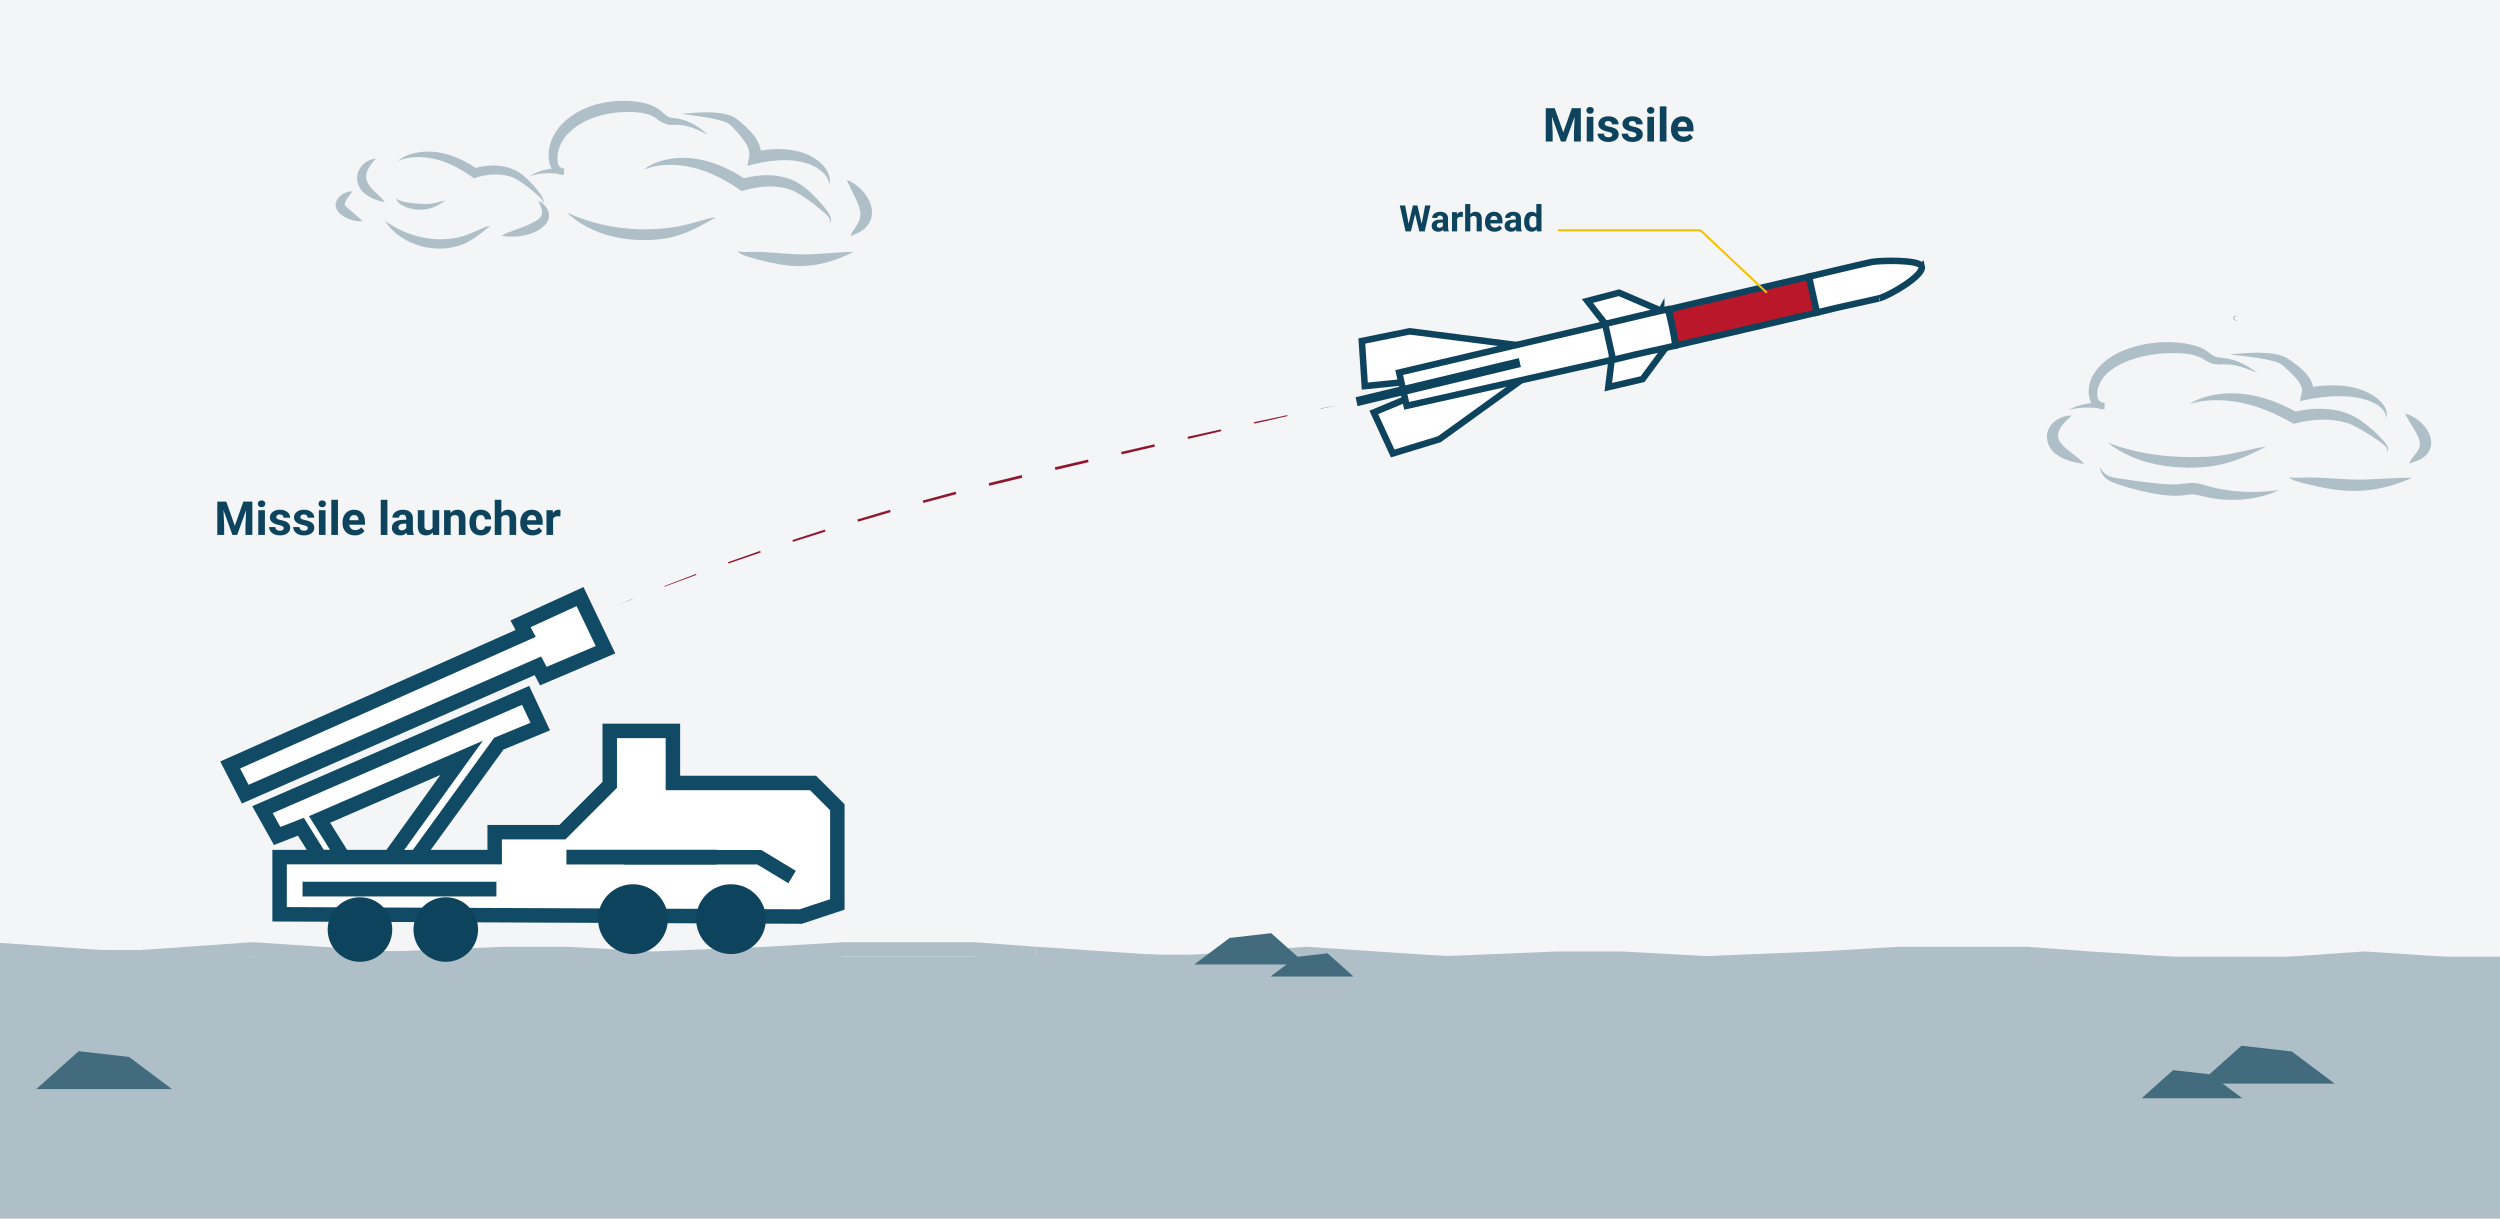 <?xml version="1.0" encoding="UTF-8"?>
<svg id="Ebene_4" data-name="Ebene 4" xmlns="http://www.w3.org/2000/svg" viewBox="0 0 1920 935.867">
  <defs>
    <style>
      .cls-1, .cls-2, .cls-3 {
        fill: none;
      }

      .cls-4 {
        fill: #bb172b;
      }

      .cls-4, .cls-2, .cls-5, .cls-6, .cls-7, .cls-8, .cls-9, .cls-3 {
        stroke-miterlimit: 10;
      }

      .cls-4, .cls-6 {
        stroke-width: 5px;
      }

      .cls-4, .cls-6, .cls-8 {
        stroke: #0d435c;
      }

      .cls-2, .cls-7 {
        stroke: #114a64;
      }

      .cls-2, .cls-7, .cls-9 {
        stroke-width: 11.11px;
      }

      .cls-10 {
        fill: #90172f;
      }

      .cls-11 {
        fill: #0d435c;
      }

      .cls-5, .cls-12, .cls-9 {
        fill: #aebfc7;
      }

      .cls-5, .cls-9 {
        stroke: #aebfc7;
      }

      .cls-13, .cls-6, .cls-7, .cls-8 {
        fill: #fff;
      }

      .cls-14 {
        fill: #f3f5f7;
      }

      .cls-15 {
        fill: #426b7e;
      }

      .cls-8 {
        stroke-width: 4px;
      }

      .cls-3 {
        stroke: #f9c000;
        stroke-width: 1.593px;
      }
    </style>
  </defs>
  <rect class="cls-14" x="-10.011" y="-9.349" width="1938.563" height="961.304"/>
  <rect class="cls-5" x="-14.824" y="735.264" width="1949.647" height="216.361"/>
  <polyline class="cls-9" points="795.842 732.709 747.842 729.154 648.286 729.154 588.214 732.709 501.306 736.265 435.842 732.709 386.953 732.709 301.256 736.265 194.065 729.154 92.732 736.265 -7.712 729.154"/>
  <polyline class="cls-9" points="1604.934 736.265 1556.934 732.709 1457.378 732.709 1397.306 736.265 1310.398 739.821 1244.934 736.265 1196.045 736.265 1110.348 739.821 1003.157 732.709 901.824 739.821 795.842 732.709"/>
  <polyline class="cls-9" points="1923.031 743.376 1815.84 736.265 1714.507 743.376 1604.934 736.265"/>
  <polygon class="cls-7" points="403.688 534.035 414.898 557.997 383.094 571.123 319.932 658.24 297.956 660.565 354.563 582.013 245.412 629.34 263.485 658.24 245.605 658.24 231.075 634.915 212.889 642.027 201.56 621.808 403.688 534.035"/>
  <polygon class="cls-7" points="413.107 511.342 417.298 519.256 465.015 498.979 445.465 458.176 399.732 479.111 403.724 486.45 176.777 587.479 188.33 609.895 413.107 511.342"/>
  <path class="cls-7" d="M214.726,658.24v43.932s400.238,1.737,400.238,1.737l28.114-9.313v-74.625s-18.656-18.656-18.656-18.656h-107.627v-39.96s-48.511,0-48.511,0v41.407s-36.344,36.344-36.344,36.344h-52.024s0,19.135,0,19.135h-165.189ZM237.906,682.92v-.196h137.768v.196h-137.768ZM440.559,658.341v-.2h104.256v.2h-104.256Z"/>
  <polyline class="cls-2" points="478.878 658.341 583.134 658.341 608.338 673.576"/>
  <path class="cls-11" d="M534.612,705.912c0,14.777,12.027,26.798,26.804,26.798,14.777,0,26.798-12.021,26.798-26.798s-12.021-26.804-26.798-26.804-26.804,12.027-26.804,26.804Z"/>
  <path class="cls-11" d="M459.305,705.912c0,14.777,12.027,26.798,26.804,26.798s26.798-12.021,26.798-26.798-12.021-26.804-26.798-26.804-26.804,12.027-26.804,26.804Z"/>
  <path class="cls-11" d="M317.56,713.889c0,13.675,11.13,24.799,24.804,24.799s24.799-11.124,24.799-24.799-11.124-24.804-24.799-24.804-24.804,11.13-24.804,24.804Z"/>
  <path class="cls-11" d="M251.653,713.889c0,13.675,11.13,24.799,24.804,24.799,13.675,0,24.799-11.124,24.799-24.799s-11.124-24.804-24.799-24.804c-13.675,0-24.804,11.13-24.804,24.804Z"/>
  <path class="cls-6" d="M1165.003,265.034l-82.43-10.584-36.682,7.439,2.264,34.641,27.061-2.764s63.193-17.516,72.513-20.439c9.32-2.923,17.593-4.834,17.274-8.294Z"/>
  <path class="cls-6" d="M1172.807,288.74l-67.424,48.587-35.794,10.941-14.518-31.533,25.108-10.466s63.903-14.715,73.49-16.588c9.587-1.872,17.77-4.134,19.139-.941Z"/>
  <path class="cls-6" d="M1261.193,271.101l-6.989-27.168-179.645,42.175,5.761,25.562s172.821-38.574,180.873-40.569Z"/>
  <path class="cls-4" d="M1395.428,240.029l-6.132-27.574-107.562,25.098,5.61,27.682s101.907-23.633,108.084-25.205Z"/>
  <path class="cls-6" d="M1275.8,238.692l-32.391-13.897-24.282,6.37,14.693,18.787,14.503-.821s26.173-8.026,27.478-10.44Z"/>
  <path class="cls-6" d="M1284.466,260.048l-22.963,31.12-26.328,6.156,3.029-24.938,13.526-7.151s30.246-6.654,32.736-5.187Z"/>
  <path class="cls-6" d="M1475.909,204.686c-1.375-5.449-31.506-4.699-38.484-3.491-12.518,2.713-48.148,11.265-48.148,11.265l6.128,27.574c21.709-5.379,39.148-8.812,47.621-10.875.003.022.007.043.01.065-.01-.065-.116-.038-.01-.065,8.043-2.061,34.621-17.59,32.884-24.474Z"/>
  <polygon class="cls-8" points="1165.642 280.375 1044.124 309.498 1043.476 306.577 1164.994 277.454 1165.642 280.375"/>
  <path class="cls-6" d="M1280.852,237.519c-12.518,2.713-48.148,11.265-48.148,11.265l6.128,27.575c21.88-5.421,39.433-8.867,47.83-10.925-1.079-9.459-4.37-23.92-5.81-27.915Z"/>
  <g>
    <polygon class="cls-10" points="474.064 464.857 485.884 459.863 485.942 460.006 474.064 464.857"/>
    <polygon class="cls-10" points="510.144 450.112 534.561 440.758 534.832 441.497 510.312 450.552 510.144 450.112"/>
    <polygon class="cls-10" points="559.107 431.745 583.789 423.103 584.197 424.306 559.471 432.775 559.107 431.745"/>
    <polygon class="cls-10" points="608.573 414.76 633.455 406.71 633.941 408.261 609.022 416.137 608.573 414.76"/>
    <polygon class="cls-10" points="658.43 398.949 683.509 391.53 684.027 393.33 658.949 400.676 658.43 398.949"/>
    <polygon class="cls-10" points="708.675 384.41 733.923 377.587 734.429 379.512 709.188 386.272 708.675 384.41"/>
    <polygon class="cls-10" points="759.253 371.066 784.66 364.854 785.146 366.905 759.749 373.054 759.253 371.066"/>
    <polygon class="cls-10" points="810.111 358.863 835.578 352.948 836.04 354.927 810.595 360.927 810.111 358.863"/>
    <polygon class="cls-10" points="861.051 347.064 886.533 341.215 886.95 343.024 861.491 348.958 861.051 347.064"/>
    <polygon class="cls-10" points="912.038 335.46 937.563 329.797 937.871 331.162 912.408 337.083 912.038 335.46"/>
    <polygon class="cls-10" points="963.105 324.21 988.689 318.816 988.838 319.504 963.351 325.317 963.105 324.21"/>
    <path class="cls-10" d="M1014.328,313.66c4.202-.8,8.401-1.619,12.627-2.284-4.212.742-8.396,1.635-12.581,2.511l-.046-.227Z"/>
  </g>
  <line class="cls-3" x1="1305.952" y1="176.857" x2="1196.508" y2="176.857"/>
  <g>
    <rect class="cls-1" x="1074.559" y="156.701" width="149.906" height="34.899"/>
    <path class="cls-11" d="M1091.841,171.958l2.68-14.164h4.088l-4.416,19.906h-4.129l-3.24-13.316-3.24,13.316h-4.129l-4.416-19.906h4.088l2.693,14.137,3.281-14.137h3.473l3.268,14.164Z"/>
    <path class="cls-11" d="M1108.685,177.701c-.183-.355-.314-.798-.396-1.326-.957,1.066-2.201,1.6-3.732,1.6-1.449,0-2.65-.419-3.603-1.258-.953-.839-1.429-1.896-1.429-3.172,0-1.567.581-2.771,1.743-3.609s2.841-1.263,5.038-1.271h1.818v-.848c0-.684-.176-1.23-.526-1.641-.351-.41-.905-.615-1.661-.615-.666,0-1.188.159-1.565.479-.378.319-.567.757-.567,1.312h-3.951c0-.856.264-1.649.793-2.379.528-.729,1.276-1.301,2.242-1.716.966-.415,2.051-.622,3.254-.622,1.823,0,3.27.458,4.341,1.374,1.071.916,1.606,2.203,1.606,3.862v6.412c.009,1.403.205,2.466.588,3.186v.232h-3.992ZM1105.417,174.953c.583,0,1.121-.13,1.613-.39s.856-.608,1.094-1.046v-2.543h-1.477c-1.978,0-3.031.684-3.158,2.051l-.014.232c0,.492.173.897.52,1.217.346.319.82.479,1.422.479Z"/>
    <path class="cls-11" d="M1123.436,166.613c-.538-.073-1.012-.109-1.422-.109-1.495,0-2.475.506-2.939,1.518v9.68h-3.951v-14.793h3.732l.109,1.764c.793-1.358,1.891-2.037,3.295-2.037.438,0,.848.06,1.23.178l-.055,3.801Z"/>
    <path class="cls-11" d="M1129.192,164.521c1.048-1.258,2.365-1.887,3.951-1.887,3.208,0,4.835,1.864,4.881,5.592v9.475h-3.951v-9.387c0-.85-.183-1.478-.547-1.884-.365-.407-.971-.61-1.818-.61-1.158,0-1.996.447-2.516,1.343v10.538h-3.951v-21h3.951v7.82Z"/>
    <path class="cls-11" d="M1147.813,177.974c-2.169,0-3.936-.665-5.298-1.996-1.363-1.331-2.044-3.104-2.044-5.318v-.383c0-1.485.287-2.814.861-3.985s1.388-2.073,2.44-2.707,2.253-.95,3.603-.95c2.023,0,3.616.638,4.778,1.914s1.743,3.085,1.743,5.428v1.613h-9.42c.127.966.513,1.741,1.155,2.324s1.456.875,2.44.875c1.522,0,2.711-.552,3.568-1.654l1.941,2.174c-.593.839-1.395,1.492-2.406,1.962s-2.133.704-3.363.704ZM1147.362,165.82c-.784,0-1.42.266-1.907.797-.488.531-.8,1.291-.937,2.279h5.496v-.316c-.019-.878-.255-1.559-.711-2.039-.456-.48-1.103-.721-1.941-.721Z"/>
    <path class="cls-11" d="M1164.712,177.701c-.183-.355-.314-.798-.396-1.326-.957,1.066-2.201,1.6-3.732,1.6-1.449,0-2.65-.419-3.603-1.258-.953-.839-1.429-1.896-1.429-3.172,0-1.567.581-2.771,1.743-3.609s2.841-1.263,5.038-1.271h1.818v-.848c0-.684-.176-1.23-.526-1.641-.351-.41-.905-.615-1.661-.615-.666,0-1.188.159-1.565.479-.378.319-.567.757-.567,1.312h-3.951c0-.856.264-1.649.793-2.379.528-.729,1.276-1.301,2.242-1.716.966-.415,2.051-.622,3.254-.622,1.823,0,3.27.458,4.341,1.374,1.071.916,1.606,2.203,1.606,3.862v6.412c.009,1.403.205,2.466.588,3.186v.232h-3.992ZM1161.444,174.953c.583,0,1.121-.13,1.613-.39s.856-.608,1.094-1.046v-2.543h-1.477c-1.978,0-3.031.684-3.158,2.051l-.014.232c0,.492.173.897.52,1.217.346.319.82.479,1.422.479Z"/>
    <path class="cls-11" d="M1170.536,170.195c0-2.306.517-4.143,1.552-5.51,1.034-1.367,2.449-2.051,4.245-2.051,1.44,0,2.629.538,3.568,1.613v-7.547h3.965v21h-3.568l-.191-1.572c-.984,1.23-2.251,1.846-3.801,1.846-1.741,0-3.138-.686-4.19-2.058s-1.579-3.279-1.579-5.722ZM1174.487,170.476c0,1.392.241,2.458.725,3.2.483.741,1.185,1.112,2.105,1.112,1.221,0,2.083-.518,2.584-1.552v-5.865c-.492-1.034-1.345-1.552-2.557-1.552-1.905,0-2.857,1.552-2.857,4.656Z"/>
  </g>
  <line class="cls-3" x1="1356.907" y1="224.796" x2="1305.952" y2="176.857"/>
  <g>
    <rect class="cls-1" x="1184.867" y="81.699" width="149.906" height="34.899"/>
    <path class="cls-11" d="M1194.043,83.105l6.574,18.562,6.539-18.562h6.926v25.594h-5.291v-6.996l.527-12.076-6.908,19.072h-3.621l-6.891-19.055.527,12.059v6.996h-5.273v-25.594h6.891Z"/>
    <path class="cls-11" d="M1218.318,84.757c0-.762.255-1.389.765-1.881s1.204-.738,2.083-.738c.867,0,1.559.246,2.074.738s.773,1.119.773,1.881c0,.773-.261,1.406-.782,1.898s-1.21.738-2.065.738-1.544-.246-2.065-.738-.782-1.125-.782-1.898ZM1223.715,108.699h-5.098v-19.02h5.098v19.02Z"/>
    <path class="cls-11" d="M1238.199,103.443c0-.621-.308-1.11-.923-1.468s-1.603-.677-2.962-.958c-4.523-.949-6.785-2.871-6.785-5.766,0-1.688.7-3.097,2.101-4.228s3.231-1.696,5.493-1.696c2.414,0,4.345.568,5.792,1.705s2.171,2.613,2.171,4.43h-5.08c0-.727-.234-1.327-.703-1.802s-1.201-.712-2.197-.712c-.855,0-1.518.193-1.986.58s-.703.879-.703,1.477c0,.562.267,1.017.8,1.362s1.433.645,2.698.896,2.332.536,3.199.853c2.684.984,4.025,2.689,4.025,5.115,0,1.734-.744,3.138-2.232,4.21s-3.41,1.608-5.766,1.608c-1.594,0-3.009-.284-4.245-.853s-2.206-1.348-2.909-2.338-1.055-2.06-1.055-3.208h4.816c.047.902.381,1.594,1.002,2.074s1.453.721,2.496.721c.973,0,1.708-.185,2.206-.554s.747-.853.747-1.45Z"/>
    <path class="cls-11" d="M1256.709,103.443c0-.621-.308-1.11-.923-1.468s-1.603-.677-2.962-.958c-4.523-.949-6.785-2.871-6.785-5.766,0-1.688.7-3.097,2.101-4.228s3.231-1.696,5.493-1.696c2.414,0,4.345.568,5.792,1.705s2.171,2.613,2.171,4.43h-5.08c0-.727-.234-1.327-.703-1.802s-1.201-.712-2.197-.712c-.855,0-1.518.193-1.986.58s-.703.879-.703,1.477c0,.562.267,1.017.8,1.362s1.433.645,2.698.896,2.332.536,3.199.853c2.684.984,4.025,2.689,4.025,5.115,0,1.734-.744,3.138-2.232,4.21s-3.41,1.608-5.766,1.608c-1.594,0-3.009-.284-4.245-.853s-2.206-1.348-2.909-2.338-1.055-2.06-1.055-3.208h4.816c.047.902.381,1.594,1.002,2.074s1.453.721,2.496.721c.973,0,1.708-.185,2.206-.554s.747-.853.747-1.45Z"/>
    <path class="cls-11" d="M1264.883,84.757c0-.762.255-1.389.765-1.881s1.204-.738,2.083-.738c.867,0,1.559.246,2.074.738s.773,1.119.773,1.881c0,.773-.261,1.406-.782,1.898s-1.21.738-2.065.738-1.544-.246-2.065-.738-.782-1.125-.782-1.898ZM1270.279,108.699h-5.098v-19.02h5.098v19.02Z"/>
    <path class="cls-11" d="M1279.824,108.699h-5.098v-27h5.098v27Z"/>
    <path class="cls-11" d="M1292.762,109.05c-2.789,0-5.06-.855-6.812-2.566s-2.628-3.99-2.628-6.838v-.492c0-1.91.369-3.618,1.107-5.124s1.784-2.666,3.138-3.48,2.897-1.222,4.632-1.222c2.602,0,4.649.82,6.144,2.461s2.241,3.967,2.241,6.979v2.074h-12.111c.164,1.242.659,2.238,1.485,2.988s1.872,1.125,3.138,1.125c1.957,0,3.486-.709,4.588-2.127l2.496,2.795c-.762,1.078-1.793,1.919-3.094,2.522s-2.742.905-4.324.905ZM1292.182,93.423c-1.008,0-1.825.342-2.452,1.024s-1.028,1.659-1.204,2.931h7.066v-.406c-.023-1.13-.328-2.004-.914-2.622s-1.418-.927-2.496-.927Z"/>
  </g>
  <g>
    <rect class="cls-1" x="164.596" y="383.847" width="342.282" height="71.708"/>
    <path class="cls-11" d="M173.772,385.253l6.574,18.562,6.539-18.562h6.926v25.594h-5.291v-6.996l.527-12.076-6.908,19.072h-3.621l-6.891-19.055.527,12.059v6.996h-5.273v-25.594h6.891Z"/>
    <path class="cls-11" d="M198.048,386.906c0-.762.255-1.389.765-1.881s1.204-.738,2.083-.738c.867,0,1.559.246,2.074.738s.773,1.119.773,1.881c0,.773-.261,1.406-.782,1.898s-1.21.738-2.065.738-1.544-.246-2.065-.738-.782-1.125-.782-1.898ZM203.444,410.847h-5.098v-19.02h5.098v19.02Z"/>
    <path class="cls-11" d="M217.929,405.591c0-.621-.308-1.11-.923-1.468s-1.603-.677-2.962-.958c-4.523-.949-6.785-2.871-6.785-5.766,0-1.688.7-3.097,2.101-4.228s3.231-1.696,5.493-1.696c2.414,0,4.345.568,5.792,1.705s2.171,2.613,2.171,4.43h-5.08c0-.727-.234-1.327-.703-1.802s-1.201-.712-2.197-.712c-.855,0-1.518.193-1.986.58s-.703.879-.703,1.477c0,.562.267,1.017.8,1.362s1.433.645,2.698.896,2.332.536,3.199.853c2.684.984,4.025,2.689,4.025,5.115,0,1.734-.744,3.138-2.232,4.21s-3.41,1.608-5.766,1.608c-1.594,0-3.009-.284-4.245-.853s-2.206-1.348-2.909-2.338-1.055-2.06-1.055-3.208h4.816c.047.902.381,1.594,1.002,2.074s1.453.721,2.496.721c.973,0,1.708-.185,2.206-.554s.747-.853.747-1.45Z"/>
    <path class="cls-11" d="M236.438,405.591c0-.621-.308-1.11-.923-1.468s-1.603-.677-2.962-.958c-4.523-.949-6.785-2.871-6.785-5.766,0-1.688.7-3.097,2.101-4.228s3.231-1.696,5.493-1.696c2.414,0,4.345.568,5.792,1.705s2.171,2.613,2.171,4.43h-5.08c0-.727-.234-1.327-.703-1.802s-1.201-.712-2.197-.712c-.855,0-1.518.193-1.986.58s-.703.879-.703,1.477c0,.562.267,1.017.8,1.362s1.433.645,2.698.896,2.332.536,3.199.853c2.684.984,4.025,2.689,4.025,5.115,0,1.734-.744,3.138-2.232,4.21s-3.41,1.608-5.766,1.608c-1.594,0-3.009-.284-4.245-.853s-2.206-1.348-2.909-2.338-1.055-2.06-1.055-3.208h4.816c.047.902.381,1.594,1.002,2.074s1.453.721,2.496.721c.973,0,1.708-.185,2.206-.554s.747-.853.747-1.45Z"/>
    <path class="cls-11" d="M244.612,386.906c0-.762.255-1.389.765-1.881s1.204-.738,2.083-.738c.867,0,1.559.246,2.074.738s.773,1.119.773,1.881c0,.773-.261,1.406-.782,1.898s-1.21.738-2.065.738-1.544-.246-2.065-.738-.782-1.125-.782-1.898ZM250.009,410.847h-5.098v-19.02h5.098v19.02Z"/>
    <path class="cls-11" d="M259.554,410.847h-5.098v-27h5.098v27Z"/>
    <path class="cls-11" d="M272.491,411.199c-2.789,0-5.06-.855-6.812-2.566s-2.628-3.99-2.628-6.838v-.492c0-1.91.369-3.618,1.107-5.124s1.784-2.666,3.138-3.48,2.897-1.222,4.632-1.222c2.602,0,4.649.82,6.144,2.461s2.241,3.967,2.241,6.979v2.074h-12.111c.164,1.242.659,2.238,1.485,2.988s1.872,1.125,3.138,1.125c1.957,0,3.486-.709,4.588-2.127l2.496,2.795c-.762,1.078-1.793,1.919-3.094,2.522s-2.742.905-4.324.905ZM271.911,395.572c-1.008,0-1.825.342-2.452,1.024s-1.028,1.659-1.204,2.931h7.066v-.406c-.023-1.13-.328-2.004-.914-2.622s-1.418-.927-2.496-.927Z"/>
    <path class="cls-11" d="M297.522,410.847h-5.098v-27h5.098v27Z"/>
    <path class="cls-11" d="M312.728,410.847c-.234-.457-.404-1.025-.51-1.705-1.23,1.371-2.83,2.057-4.799,2.057-1.863,0-3.407-.539-4.632-1.617s-1.837-2.438-1.837-4.078c0-2.016.747-3.562,2.241-4.641s3.653-1.623,6.478-1.635h2.338v-1.09c0-.879-.226-1.582-.677-2.109s-1.163-.791-2.136-.791c-.855,0-1.526.205-2.013.615s-.729.973-.729,1.688h-5.08c0-1.102.34-2.121,1.02-3.059s1.641-1.673,2.883-2.206,2.637-.8,4.184-.8c2.344,0,4.204.589,5.581,1.767s2.065,2.833,2.065,4.966v8.244c.012,1.805.264,3.17.756,4.096v.299h-5.133ZM308.526,407.314c.75,0,1.441-.167,2.074-.501s1.102-.782,1.406-1.345v-3.27h-1.898c-2.543,0-3.896.879-4.061,2.637l-.018.299c0,.633.223,1.154.668,1.564s1.055.615,1.828.615Z"/>
    <path class="cls-11" d="M332.397,408.913c-1.254,1.523-2.988,2.285-5.203,2.285-2.039,0-3.595-.586-4.667-1.758s-1.62-2.889-1.644-5.15v-12.463h5.08v12.302c0,1.982.902,2.974,2.707,2.974,1.723,0,2.906-.599,3.551-1.795v-13.48h5.098v19.02h-4.781l-.141-1.934Z"/>
    <path class="cls-11" d="M345.827,391.828l.158,2.197c1.359-1.699,3.182-2.549,5.467-2.549,2.016,0,3.516.592,4.5,1.775s1.488,2.953,1.512,5.309v12.287h-5.08v-12.192c0-1.08-.234-1.864-.703-2.352s-1.248-.731-2.338-.731c-1.43,0-2.502.611-3.217,1.832v13.443h-5.08v-19.02h4.781Z"/>
    <path class="cls-11" d="M369.224,407.103c.938,0,1.699-.258,2.285-.773s.891-1.201.914-2.057h4.764c-.012,1.289-.363,2.47-1.055,3.542s-1.638,1.904-2.839,2.496-2.528.888-3.981.888c-2.719,0-4.863-.864-6.434-2.593s-2.355-4.116-2.355-7.163v-.334c0-2.93.779-5.268,2.338-7.014s3.697-2.619,6.416-2.619c2.379,0,4.286.677,5.722,2.03s2.165,3.155,2.188,5.405h-4.764c-.023-.989-.328-1.794-.914-2.412s-1.359-.928-2.32-.928c-1.184,0-2.077.432-2.681,1.294s-.905,2.263-.905,4.198v.528c0,1.961.299,3.369.896,4.226.598.857,1.506,1.285,2.725,1.285Z"/>
    <path class="cls-11" d="M385.044,393.902c1.348-1.617,3.041-2.426,5.08-2.426,4.125,0,6.217,2.396,6.275,7.189v12.182h-5.08v-12.068c0-1.093-.234-1.9-.703-2.423s-1.248-.784-2.338-.784c-1.488,0-2.566.576-3.234,1.727v13.549h-5.08v-27h5.08v10.055Z"/>
    <path class="cls-11" d="M408.985,411.199c-2.789,0-5.06-.855-6.812-2.566s-2.628-3.99-2.628-6.838v-.492c0-1.91.369-3.618,1.107-5.124s1.784-2.666,3.138-3.48,2.897-1.222,4.632-1.222c2.602,0,4.649.82,6.144,2.461s2.241,3.967,2.241,6.979v2.074h-12.111c.164,1.242.659,2.238,1.485,2.988s1.872,1.125,3.138,1.125c1.957,0,3.486-.709,4.588-2.127l2.496,2.795c-.762,1.078-1.793,1.919-3.094,2.522s-2.742.905-4.324.905ZM408.405,395.572c-1.008,0-1.825.342-2.452,1.024s-1.028,1.659-1.204,2.931h7.066v-.406c-.023-1.13-.328-2.004-.914-2.622s-1.418-.927-2.496-.927Z"/>
    <path class="cls-11" d="M430.378,396.591c-.691-.094-1.301-.141-1.828-.141-1.922,0-3.182.65-3.779,1.951v12.445h-5.08v-19.02h4.799l.141,2.268c1.02-1.746,2.432-2.619,4.236-2.619.562,0,1.09.076,1.582.229l-.07,4.887Z"/>
  </g>
  <path class="cls-12" d="M278.383,169.851c-7.228,1.11-22.747-5.124-20.446-14.253,1.722-5.43,7.605-8.813,12.926-8.668-2.695,3.41-5.574,6.516-6.263,10.117.022.282.069.199.136.292.723,1.185,2.311,2.392,3.421,3.41,3.424,3.024,6.803,5.644,10.226,9.102h0Z"/>
  <path class="cls-12" d="M295.576,155.331c-8.148-1.784-17.482-5.182-20.478-13.842-3.438-9.433,4.224-19.115,13.598-19.636-2.84,3.001-5.148,5.868-6.4,8.87-4.773,11.332,7.82,16.79,13.28,24.608h0Z"/>
  <path class="cls-12" d="M413.342,154.225c7.954,3.783,11.54,12.524,4.524,19.28-5.257,5.034-12.514,7.149-19.346,7.952-4.479.46-8.908.409-13.42-.398,7.658-4.046,16.002-6.017,23.457-9.746,9.918-4.765,8.941-8.454,4.785-17.089h0Z"/>
  <path class="cls-12" d="M305.512,123.613c8.601-6.96,20.542-8.125,31.227-6.596,10.888,1.672,21.027,6.797,29.959,12.953 0-0-3.113-.465-3.113-.465,13.628-4.323,30.147-3.309,40.649,7.407,4.064,3.708,7.785,7.818,10.908,12.338,1.473,2.041,3.592,5.626,1.129,7.738,1.565-2.476-.91-4.799-2.651-6.422-1.966-1.809-3.963-3.556-6.031-5.206-3.993-3.13-8.342-6.478-12.821-8.651-8.939-3.997-19.757-3.171-29.023-.357,0,0-1.682.525-1.682.525l-1.432-.99c-8.361-5.787-17.191-10.811-27.024-13.384-9.806-2.453-20.489-2.949-30.096,1.109h0Z"/>
  <path class="cls-12" d="M303.972,152.356c2.735,2.032,5.893,2.554,9.097,3.166,3.15.501,6.326.892,9.518.988,2.286.066,4.969.145,7.245.093,4.091-.442,7.973-1.973,12.242-2.462-2.949,1.764-5.772,3.611-9.036,4.988-4.993,1.937-10.579,2.371-15.85,1.471-4.994-1.049-11.23-3.045-13.216-8.243h0Z"/>
  <path class="cls-12" d="M295.576,169.578c17.472,12.407,39.88,17.856,60.505,11.624,5.06-1.604,10.174-4.182,15.231-6.2,0,0,2.623-1.041,2.623-1.041.48-.177,1.03-.363,1.634-.2.654.174.719.859-.044.957-.124.032-.322-.059-.284-.2.098.244.385-.024.456-.149.021-.037.03-.076.017-.082-.007-.008-.02.038-.02.038-.023.004-.146-.026-.216-.009-.334.042-.679.293-.985.579l-2.158,1.818c-4.439,3.666-8.825,7.111-14.118,9.723-21.162,10.026-49.813,2.88-62.641-16.858h0Z"/>
  <path class="cls-12" d="M406.885,135.225c7.731-4.827,17.335-6.629,26.418-5.892 0.0 0-.222,4.884-.222,4.884-2.216.259-4.699-.323-6.51-1.696-3.605-2.567-4.798-6.81-5.118-10.969-.92-9.341,3.218-18.729,9.336-25.424,14.566-15.729,38.082-20.657,58.689-17.979,7.039.972,14.652,3.331,19.794,8.618,2.327,2.155,3.874,3.374,7.037,3.785,10.815.702,19.352,5.761,27.229,12.88-5.804-2.907-11.77-5.952-18.125-7.062-3.304-.622-6.076-.472-9.55-.465-3.793.136-8.011-1.836-10.737-4.13-4.83-3.979-10.467-5.014-16.578-5.571-17.982-1.204-38.371,2.821-51.601,15.696-5.976,5.995-9.773,14.148-8.667,22.595.321,2.429,1.868,4.724,4.497,4.815,0,0-.222,4.884-.222,4.884-8.356-1.886-17.427-1.589-25.671,1.032h0Z"/>
  <path class="cls-12" d="M523.426,87.51c11.408-1.205,32.085-3.182,41.862,3.468,9.399,7.509,21.32,17.628,18.943,31.197-0.0 0-5.528-5.263-5.528-5.263,5.84-1.499,11.85-2.324,17.904-2.447,12.054-.162,25.15,2.558,34.167,11.163,4.314,4.108,7.888,10.372,6.098,16.436-.75-8.578-8.819-13.594-16.144-16.259-15.102-5.12-31.649-2.421-46.748,1.53-0-0,1.391-6.922,1.391-6.922,1.603-8.805-8.415-17.872-13.949-24.035-2.875-2.603-6.682-3.47-10.593-4.55-8.973-2.157-18.18-3.057-27.402-4.317h0Z"/>
  <path class="cls-12" d="M650.393,138.109c19.407,8.121,29.338,33.934,4.515,42.429-.46.238-.929.468-1.226.998-.247-.59-.017-1.279.181-1.888.68-1.625,1.799-3.118,2.713-4.512,3.254-4.468,5.244-9.118,3.737-14.444-2.162-8.061-6.841-14.471-9.919-22.584h0Z"/>
  <path class="cls-12" d="M494.54,130.264c5.356-4.395,12.187-6.757,18.963-8.037,20.962-3.913,42.36,4.157,59.509,15.826 0-0-3.831-.56-3.831-.56,13.119-3.85,27.849-4.465,40.521,1.299,7.478,3.531,13.247,9.252,18.835,15.05,2.876,3.612,13.427,13.654,8.239,17.857,2.064-3.151-1.256-6.049-3.484-8.07-2.534-2.262-5.1-4.456-7.79-6.484-5.154-3.889-10.751-8.043-16.519-10.682-11.523-4.831-25.275-3.785-37.155-.296,0,0-2.059.625-2.059.625l-1.773-1.185c-16.075-10.93-34.286-19.322-54.064-18.995-6.525.054-13.103,1.04-19.391,3.652h0Z"/>
  <path class="cls-12" d="M435.447,163.289c26.531,12.23,57.013,15.641,85.589,10.596,7.142-1.397,14.38-3.774,21.55-5.589,1.332-.249,4.352-1.345,5.738-1.079.838.091,1.336.879.14.997-.145.002-.408-.005-.418-.202.07.159.26.077.383.033.131-.057.268-.144.335-.236.056-.052-.006-.077.006.029-.696-.005-1.374.272-2.035.712-12.067,7.225-24.994,13.568-39.203,15.081-25.134,2.941-53.369-2.439-72.085-20.342h0Z"/>
  <path class="cls-12" d="M566.168,192.79c3.122,1.197,7.904.593,11.176.64,11.15-.178,22.78,1.324,33.602,1.852,7.157.298,14.392-.031,21.792-.579,7.401-.498,14.938-1.309,22.733-1.228-13.88,7.139-29.13,11.46-44.914,10.873-7.928-.349-15.466-1.899-22.814-3.598-3.69-.878-7.369-1.833-11.028-2.928-3.576-1.185-7.921-2.055-10.548-5.034h0Z"/>
  <g>
    <circle class="cls-13" cx="1717.289" cy="244.369" r="1.631"/>
    <path class="cls-12" d="M1718.921,244.369c-.025,2.425-3.672,2.569-3.762-0.0.088-2.575,3.739-2.427,3.762 0h0ZM1718.921,244.369c-.076-1.918-2.754-1.774-2.763 0.0.006,1.778,2.687,1.919,2.763-0h0Z"/>
  </g>
  <path class="cls-12" d="M1600.557,356.282c-7.592-1.028-14.939-2.733-21.332-7.314-7.942-5.82-10.043-17.167-2.466-24.221,4.163-3.919,9.33-5.66,14.415-5.647-1.876,1.75-3.64,3.342-5.191,5.005-15.234,15.823,5.772,21.455,14.574,32.177h0Z"/>
  <path class="cls-12" d="M1588.426,314.852c8.482-4.488,18.366-6.099,27.977-5.534 0.0 0-.188,4.89-.188,4.89-4.53.576-9.169-2.152-10.9-6.419-2.76-7.437-.656-16.098,3.834-22.342,15.246-21.684,54.982-27.15,78.817-19.33,1.742.628,3.478,1.399,5.162,2.394,3.018,1.757,4.983,4.092,7.931,5.281,2.749,1.111,6.214.978,9.339,1.571,8.619,1.428,16.307,5.905,23.165,11.047-6.113-2.546-12.348-5.148-18.863-6.096-5.209-.995-10.093.308-15.412-1.01-1.985-.519-3.824-1.485-5.349-2.436-7.892-5.592-17.665-5.65-27.004-5.712-18.694.377-48.865,6.432-55.566,26.412-.695,2.341-.872,4.867-.511,7.284.289,2.559,2.443,4.399,5.102,4.451,0,0-.188,4.89-.188,4.89-8.971-1.728-18.372-1.617-27.346.661h0Z"/>
  <path class="cls-12" d="M1712.201,272.166c11.691-1.143,34.447-3.248,44.507,3.023,9.183,6.332,22.238,15.148,19.642,28.209-0.0 0-5.182-5.307-5.182-5.307,2.982-.65,5.991-1.169,9.023-1.518,15.097-1.666,31.725-.545,44.491,8.586,4.758,3.532,9.876,9.48,8.006,15.811-.684-8.653-10.942-12.683-18.154-14.668-15.816-3.864-32.503-1.677-48.227,1.723-0-0,1.493-6.644,1.493-6.644.206-.917.249-1.818.085-2.813-.733-3.712-3.261-6.657-5.987-9.672-2.47-2.634-5.417-5.292-8.213-7.777-3.649-3.316-8.901-4.034-13.718-5.162-9.161-1.768-18.447-2.63-27.766-3.79h0Z"/>
  <path class="cls-12" d="M1847.048,317.432c20.099,6.126,30.683,31.42,4.723,38.021-.476.182-.934.339-1.23.828-.346-1.168.628-2.361,1.209-3.282,2.488-3.542,6.289-6.988,6.706-11.199.239-4.86-2.49-8.782-5.169-13.47-2.01-3.388-4.31-6.81-6.239-10.899h0Z"/>
  <path class="cls-12" d="M1612.7,358.457c2.925,6.285,7.013,7.817,13.606,8.8,5.869.94,11.795,1.804,17.685,2.553,11.535,1.275,23.002,3.369,34.506,1.503,3.085-.579,7.337-.629,10.491.155,3.132.726,5.827,1.64,8.811,2.426,5.552,1.446,11.277,2.414,17.07,3.08,11.788,1.274,23.61,1.052,35.474-.584-11.084,5.312-23.551,7.451-35.839,7.532-6.206-.007-12.443-.603-18.607-1.854-5.495-1.115-10.438-3.277-16.076-2.009-12.416,2.002-25.034-.666-37.094-3.431-5.929-1.445-11.758-3.134-17.531-5.188-6.536-2.257-11.603-5.42-12.497-12.982h0Z"/>
  <path class="cls-12" d="M1681.522,310.413c5.973-4.089,13.047-6.182,20.136-7.387,21.733-3.587,43.899,3.111,62.702,13.873 0-0-3.261-.424-3.261-.424,14.265-3.463,29.774-3.94,43.547,1.769,6.814,3.029,12.376,7.504,17.91,12.267,2.635,2.395,5.198,4.86,7.543,7.521,2.054,2.264,6.073,6.791,2.486,9.447,2.462-3.202-1.861-5.84-4.142-7.652-2.776-2.063-5.581-4.054-8.499-5.866-5.62-3.478-11.591-7.179-17.791-9.241-12.378-3.787-26.323-2.779-38.853.323,0,0-1.714.451-1.714.451l-1.547-.874c-17.708-10.157-37.369-17.421-58.024-17.27-6.865-.002-13.772.784-20.494,3.062h0Z"/>
  <path class="cls-12" d="M1618.762,339.958c24.268,9.326,50.053,12.052,75.77,10.826,12.949-.466,25.402-3.643,38.05-6.433 0.0 0,3.887-.782,3.887-.782.832-.154,1.809-.3,2.661.017.711.272.376.795-.331.783-.152-.01-.412.013-.45-.186.084.153.288.057.42.021.163-.058.345-.165.383-.257-.037.019.007.125-0.0.118-.785-.073-1.552.28-2.286.67 0,0-3.556,1.753-3.556,1.753-11.911,5.976-24.741,10.743-38.13,11.993-25.9,2.587-55.653-1.883-76.419-18.523h0Z"/>
  <path class="cls-12" d="M1757.596,366.349c3.35,1.031,8.415.396,11.883.401,11.837-.294,24.077.993,35.646,1.465,15.738.673,31.331-1.54,47.316-1.252-23.976,10.788-46.278,12.616-71.738,6.809-3.926-.813-7.842-1.702-11.742-2.727-3.832-1.128-8.305-1.874-11.365-4.696h0Z"/>
  <polygon class="cls-15" points="917.174 740.699 944.373 720.322 976.271 716.675 1003.157 740.699 1003.157 740.699 917.174 740.699"/>
  <polygon class="cls-15" points="975.74 749.955 995.9 734.851 1019.544 732.147 1039.473 749.955 1039.473 749.955 975.74 749.955"/>
  <polygon class="cls-15" points="1793.033 832.227 1760.069 807.53 1721.409 803.11 1688.823 832.227 1688.823 832.227 1793.033 832.227"/>
  <polygon class="cls-15" points="1722.052 843.445 1697.618 825.139 1668.962 821.863 1644.808 843.445 1644.808 843.445 1722.052 843.445"/>
  <polygon class="cls-15" points="132.053 836.421 99.089 811.724 60.429 807.304 27.843 836.421 27.843 836.421 132.053 836.421"/>
</svg>